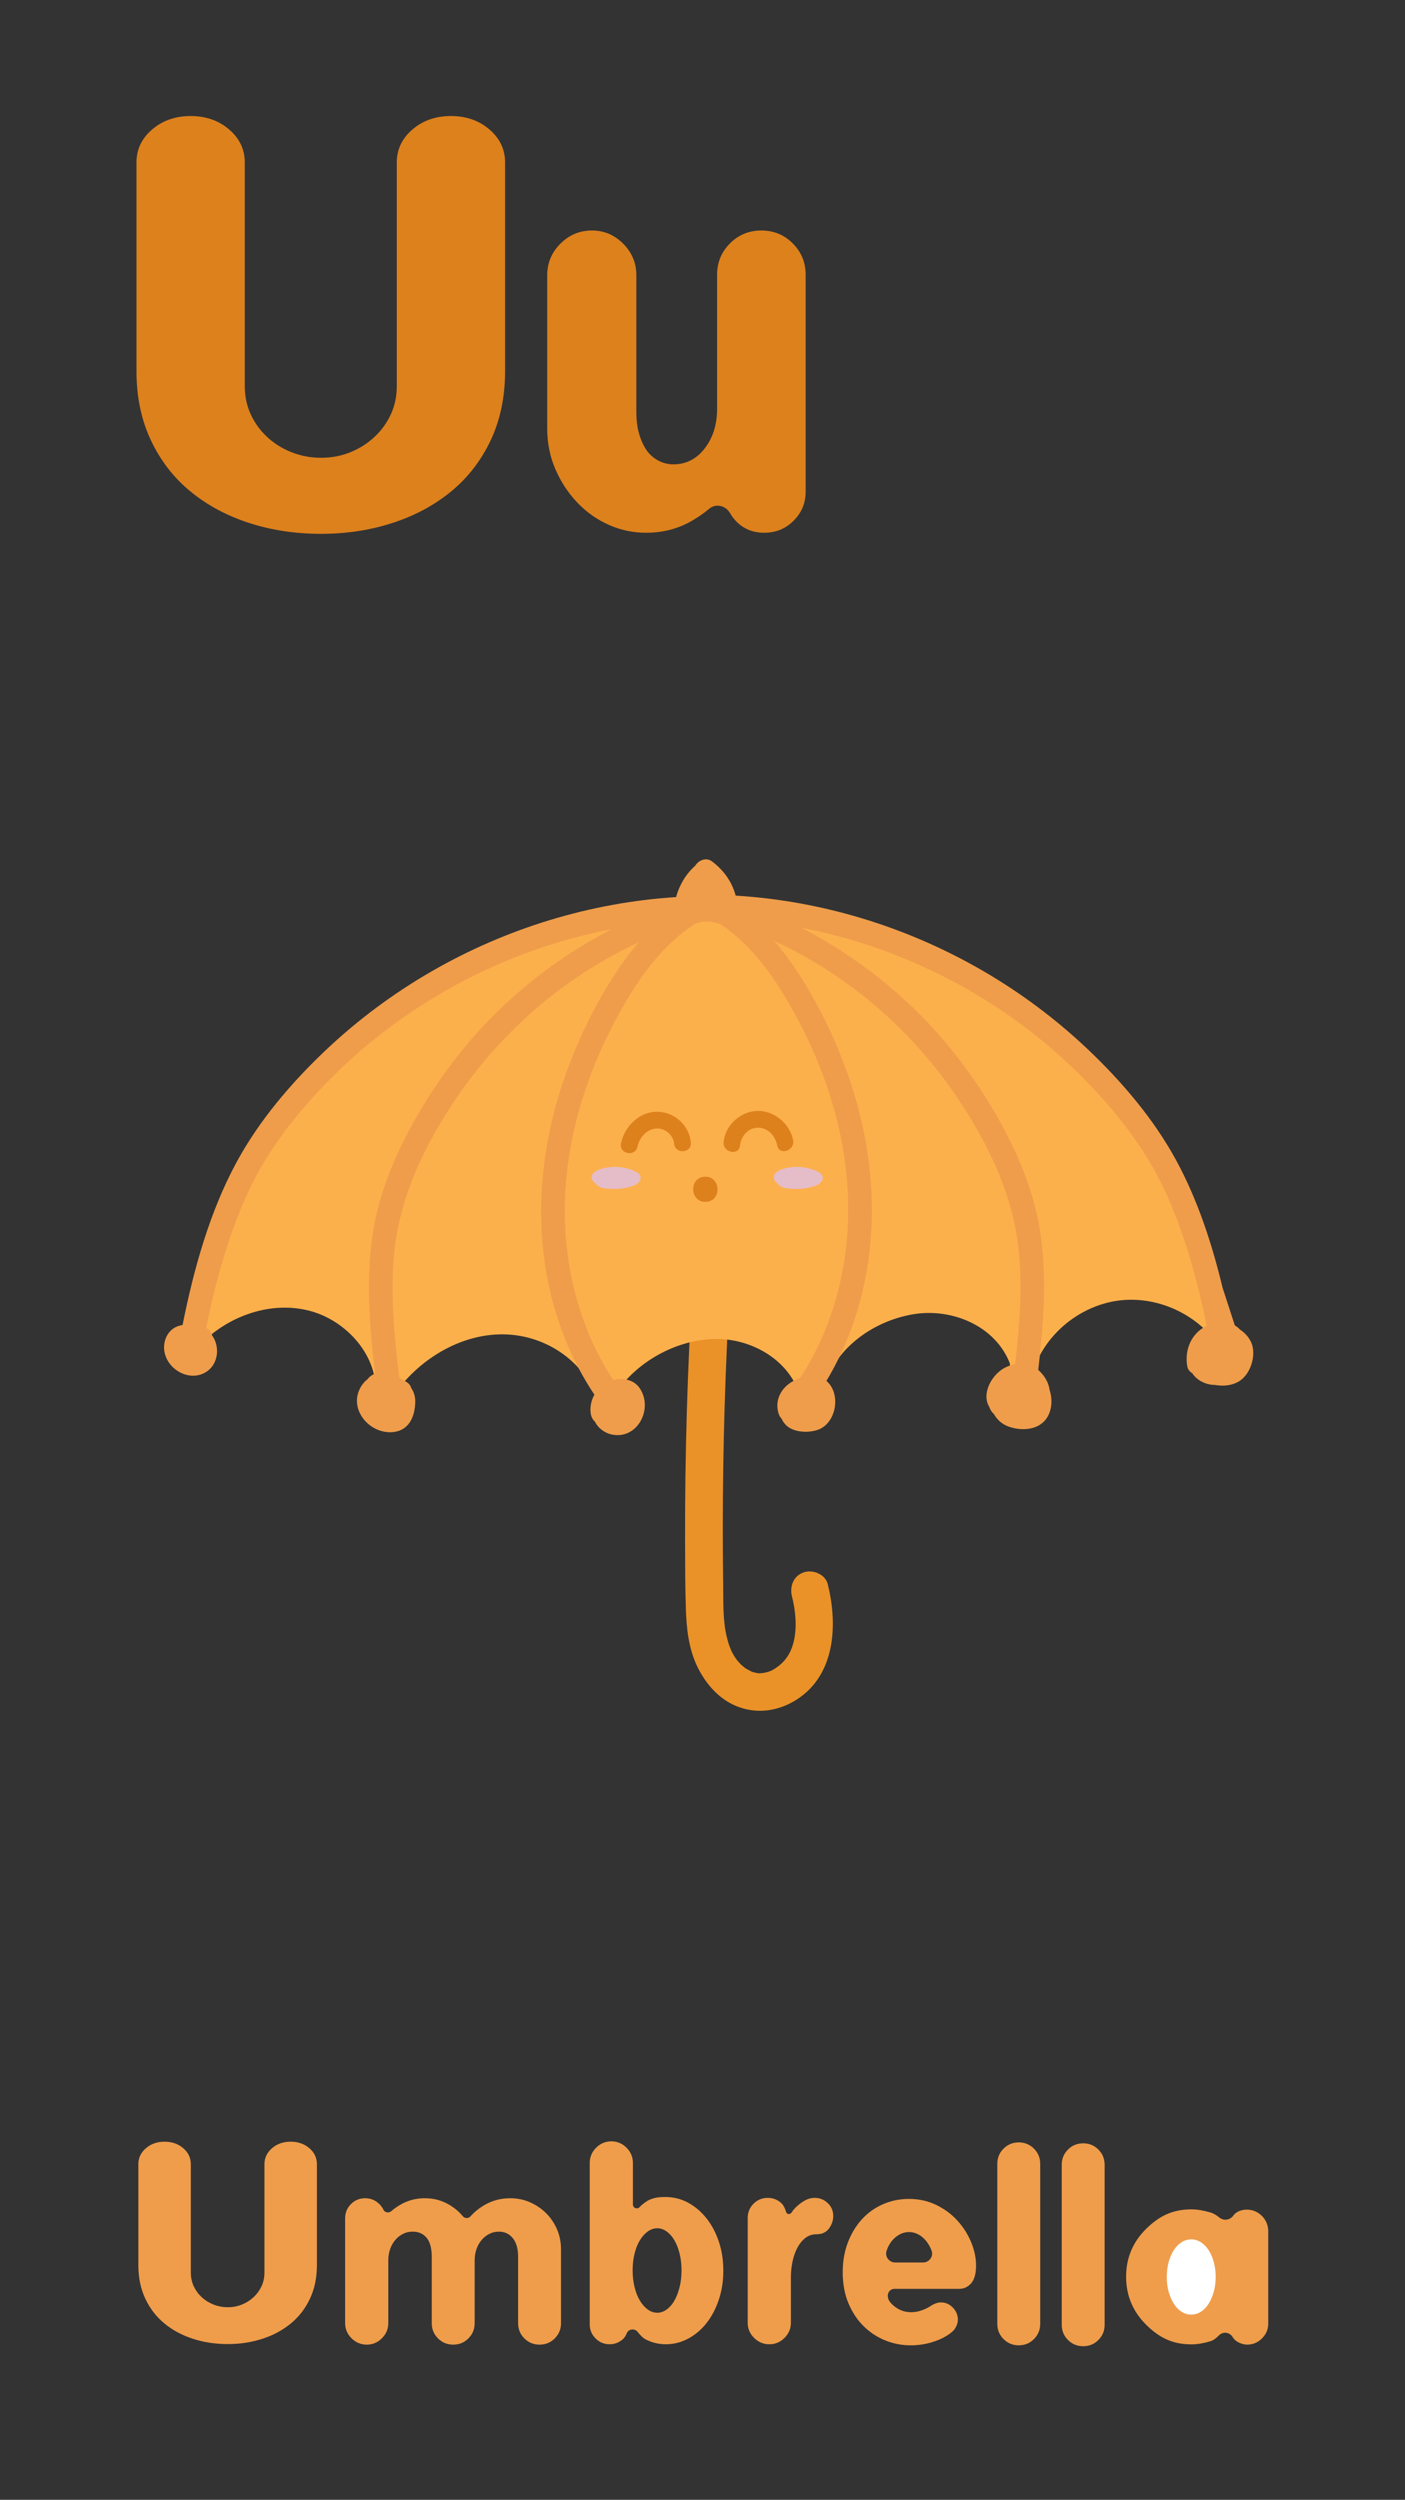 <?xml version="1.0" encoding="UTF-8"?>
<svg xmlns="http://www.w3.org/2000/svg" xmlns:xlink="http://www.w3.org/1999/xlink" width="750pt" height="1334pt" viewBox="0 0 750 1334" version="1.1">
<rect x="0" y="0" width="750" height="1334" fill="#333333" stroke="none"/>
<g id="surface1">
<path style=" stroke:none;fill-rule:nonzero;fill:rgb(91.797%,57.227%,15.697%);fill-opacity:1;" d="M 441.848 845.336 C 440.523 840.047 433.863 837.414 429.023 839.074 C 423.504 840.969 421.434 846.598 422.762 851.898 C 424.684 859.562 425.551 868.27 423.699 876.004 C 422.039 882.934 418.504 887.613 412.656 891.047 C 410.742 892.168 407.719 892.934 405.062 892.926 C 405.504 892.926 406.746 893.254 404.57 892.871 C 403.684 892.719 402.785 892.555 401.918 892.305 C 401.801 892.246 401.059 891.965 400.953 891.91 C 400.613 891.734 398.012 890.266 398.395 890.574 C 392.449 886.434 389.574 880.57 387.848 873.117 C 385.789 864.219 386.16 854.648 386.035 845.551 C 385.895 835.188 385.824 824.824 385.832 814.465 C 385.848 793.738 386.156 773.016 386.766 752.301 C 387.457 728.621 388.547 704.961 390.012 681.32 C 390.348 675.871 384.273 671.57 379.312 671.879 C 373.312 672.254 370.211 677.109 369.871 682.574 C 366.977 729.363 365.57 776.242 365.699 823.121 C 365.73 834.801 365.738 846.496 366.102 858.168 C 366.426 868.633 367.539 879.531 372.098 889.086 C 376.422 898.152 383.383 906.395 392.844 910.352 C 403 914.602 413.938 913.477 423.438 908.074 C 445.828 895.336 447.453 867.703 441.848 845.336 "/>
<path style=" stroke:none;fill-rule:nonzero;fill:rgb(98.827%,68.944%,29.81%);fill-opacity:1;" d="M 656.977 704.645 C 656.82 704.145 656.664 703.645 656.508 703.145 C 656.531 702.781 656.535 702.414 656.52 702.047 C 656.641 700.633 656.387 699.293 655.797 698.102 C 655.781 697.559 655.691 697.016 655.5 696.48 C 646.52 671.605 637.379 646.457 622.945 624.129 C 608.953 602.488 591.367 583.023 573.949 564.113 C 556.883 545.59 538.141 528.148 515.578 516.531 C 491.961 504.371 465.523 497.047 439.645 491.508 C 390.914 481.082 340.207 483.062 292.574 497.895 C 247.363 511.973 206.039 537.203 173.152 571.297 C 141.871 603.73 118.199 643.508 104.922 686.582 C 103.262 691.969 101.781 697.406 100.449 702.879 C 100.23 703.77 100.191 704.602 100.281 705.375 C 95.809 711.113 104.637 719.234 110.754 713.871 C 125.742 700.727 147.32 694.121 166.797 699.934 C 182.988 704.766 197.348 718.988 200.129 736 C 199.215 738.809 200.852 742.375 203.273 743.793 C 206.039 745.41 208.824 744.746 210.969 742.957 C 211.938 742.285 212.762 741.395 213.273 740.371 C 226.504 723.766 247.121 711.84 268.656 712.059 C 289.246 712.27 309.059 724.18 317.34 743.234 C 318.789 746.566 323.672 747.324 326.543 745.645 C 327.801 744.91 328.652 743.93 329.16 742.816 C 340.805 725.895 362.215 714.438 382.777 714.527 C 400.641 714.605 419.32 724.723 426.023 741.922 C 426.875 744.102 428.508 745.848 430.566 746.539 C 433.996 747.988 438.395 746.992 439.449 742.336 C 444.48 720.094 465.91 704.91 487.578 701.324 C 508.008 697.945 531.164 707.359 539.039 727.477 C 539.066 730.34 541.391 733.16 544.066 733.898 C 547.863 734.941 551.031 732.605 552.34 729.199 C 558.914 712.098 574.48 698.977 592.262 694.902 C 611.273 690.543 631.777 697.41 645.113 711.391 C 646.602 712.953 648.613 713.453 650.539 713.191 C 651.117 713.188 651.699 713.105 652.277 712.918 C 655.652 711.828 658.098 708.242 656.977 704.645 "/>
<path style=" stroke:none;fill-rule:nonzero;fill:rgb(86.719%,50.584%,11.377%);fill-opacity:1;" d="M 350.348 593.27 C 340.953 593.457 333.391 601.27 331.496 610.09 C 330.281 615.738 339.051 617.633 340.266 611.988 C 341.273 607.289 344.801 602.934 349.809 602.289 C 354.629 601.668 359.422 605.453 359.828 610.273 C 360.316 616.016 369.273 615.539 368.785 609.773 C 367.988 600.41 359.777 593.082 350.348 593.27 "/>
<path style=" stroke:none;fill-rule:nonzero;fill:rgb(86.719%,50.584%,11.377%);fill-opacity:1;" d="M 423.375 608.402 C 421.625 599.641 413.312 592.633 404.285 592.824 C 395.289 593.016 387.18 600.426 386.27 609.371 C 385.691 615.059 394.457 617.004 395.039 611.27 C 395.547 606.277 399.43 601.68 404.785 601.781 C 410.129 601.883 413.891 606.352 414.875 611.266 C 416 616.902 424.496 614.004 423.375 608.402 "/>
<path style=" stroke:none;fill-rule:nonzero;fill:rgb(86.719%,50.584%,11.377%);fill-opacity:1;" d="M 376.145 627.941 C 367.504 628.422 368.238 641.855 376.895 641.371 C 385.539 640.891 384.805 627.461 376.145 627.941 "/>
<path style=" stroke:none;fill-rule:nonzero;fill:rgb(93.75%,61.522%,29.417%);fill-opacity:1;" d="M 668.762 719.195 C 668.047 715.148 665.328 711.773 661.883 709.48 C 661.406 708.977 660.895 708.504 660.34 708.074 C 659.961 707.785 659.566 707.531 659.16 707.297 C 656.98 700.594 654.801 693.891 652.617 687.188 C 646.973 663.695 639.32 640.305 627.926 619.32 C 615.922 597.211 598.984 577.316 580.789 560.047 C 563.551 543.68 544.285 529.352 523.688 517.504 C 483.746 494.523 438.699 480.75 392.707 477.938 C 390.766 470.59 386.242 464.203 379.883 459.551 C 376.949 457.402 372.863 459.066 371.141 461.957 C 366.078 466.473 362.637 472.312 360.895 478.727 C 315.137 481.633 270.336 495.383 230.59 518.25 C 209.992 530.102 190.723 544.43 173.488 560.793 C 155.293 578.066 138.355 597.957 126.348 620.07 C 111.855 646.762 103.402 677.355 97.453 707.086 C 96 707.281 94.586 707.734 93.301 708.465 C 88.668 711.094 86.773 716.871 87.887 721.891 C 89.93 731.133 100.941 737.25 109.508 732.453 C 116.516 728.531 117.672 718.828 113.254 712.688 C 113.234 712.605 113.223 712.516 113.199 712.434 C 112.695 710.598 111.539 709.324 110.074 708.598 C 115.145 683.734 122.043 658.578 132.742 635.598 C 143.18 613.176 158.863 593.422 176.191 575.926 C 208.012 543.797 247.59 519.422 290.512 505.223 C 302.301 501.324 314.32 498.191 326.484 495.852 C 303.168 507.906 281.719 523.535 263.164 542.176 C 247.531 557.891 234.039 575.781 222.949 594.961 C 211.293 615.117 201.965 636.82 198.723 660.016 C 195.32 684.34 197.363 708.734 200.188 732.992 C 199.598 733.238 199.008 733.547 198.418 733.93 C 197.566 734.484 196.82 735.199 196.16 736.016 C 194.883 737.012 193.727 738.273 192.77 739.844 C 185.34 752.016 197.785 766.188 210.777 764.09 C 218.711 762.805 221.516 755.406 221.66 748.168 C 221.719 745.172 220.914 742.742 219.535 740.75 C 219.156 739.391 218.234 738.137 216.609 737.242 C 215.492 736.629 214.34 735.965 213.164 735.328 C 210.641 714.18 208.48 692.855 210.141 671.566 C 211.863 649.422 219.133 628.699 229.562 609.203 C 248.93 572.996 276.703 541.867 311.152 519.414 C 320.727 513.176 330.707 507.633 341.027 502.812 C 336.191 508.383 331.793 514.367 327.766 520.59 C 317.312 536.746 308.848 554.34 302.289 572.422 C 289.16 608.633 284.922 648.09 292.949 685.938 C 297.324 706.566 305.449 726.484 317.156 744.043 C 317.203 744.113 317.258 744.176 317.309 744.246 C 315.688 747.117 314.91 750.461 315.266 753.828 C 315.469 755.738 316.277 757.504 317.602 758.684 C 319.242 762.117 322.801 764.719 326.551 765.508 C 340.516 768.438 349.016 751.309 341.281 740.527 C 338.137 736.141 332.391 735.145 327.363 736.457 C 308.363 707.363 300.141 672.539 301.68 637.965 C 303.309 601.375 315.734 565.652 334.254 534.262 C 343.68 518.289 355.262 503.172 371.023 493.023 C 375.191 491.176 379.555 491.395 383.812 492.926 C 384.051 493.008 384.285 493.066 384.516 493.121 C 399.633 503.254 410.852 517.973 420.023 533.516 C 438.543 564.906 450.969 600.629 452.598 637.215 C 454.129 671.621 445.996 706.27 427.195 735.273 C 425.285 735.953 423.465 736.887 421.863 737.945 C 416.316 741.625 413.48 748.129 415.719 754.609 C 416.078 755.648 416.621 756.484 417.273 757.137 C 417.801 758.406 418.633 759.617 419.793 760.703 C 423.84 764.484 431.547 764.75 436.551 763.012 C 446.496 759.559 449.148 743.645 441.148 736.918 C 450.707 720.977 457.473 703.359 461.328 685.191 C 469.355 647.344 465.117 607.887 451.988 571.676 C 445.43 553.594 436.965 536 426.508 519.84 C 422.484 513.617 418.086 507.637 413.25 502.062 C 423.57 506.883 433.551 512.426 443.121 518.668 C 477.574 541.117 505.348 572.25 524.715 608.457 C 535.145 627.953 542.41 648.672 544.137 670.82 C 545.621 689.883 544.047 708.977 541.887 727.945 C 539.738 728.383 537.672 729.145 536.016 730.078 C 529.191 733.906 523.816 743.816 528.113 750.836 C 528.594 752.32 529.465 753.609 530.598 754.688 C 532.523 758.012 535.457 760.496 539.695 761.711 C 545.695 763.426 553.18 763.07 557.617 758.211 C 561.52 753.938 562.086 747.172 560.289 741.773 C 560.121 740.605 559.836 739.438 559.398 738.293 C 558.367 735.609 556.504 733.043 554.227 731.062 C 556.977 707.191 558.902 683.195 555.555 659.266 C 552.312 636.074 542.984 614.371 531.328 594.215 C 520.234 575.031 506.746 557.145 491.109 541.43 C 472.559 522.785 451.105 507.16 427.789 495.105 C 439.957 497.441 451.973 500.578 463.766 504.477 C 506.688 518.672 546.266 543.051 578.086 575.176 C 595.414 592.672 611.098 612.43 621.535 634.848 C 632.184 657.723 639.066 682.754 644.129 707.508 C 636.016 711.438 632.195 720.199 633.789 729.191 C 634.066 730.762 635.105 732.008 636.449 732.812 C 636.816 733.391 637.238 733.949 637.73 734.484 C 640.488 737.465 644.715 739.113 648.773 739.078 C 653.008 739.836 657.461 739.375 661.008 737.379 C 666.863 734.078 669.902 725.633 668.762 719.195 "/>
<path style=" stroke:none;fill-rule:nonzero;fill:rgb(89.844%,74.022%,78.906%);fill-opacity:1;" d="M 436.773 625.352 C 431.055 622.508 423.219 621.719 416.723 624.262 C 411.844 626.172 412.305 629.629 415.199 631.672 C 416.172 632.91 417.883 633.934 420.215 634.191 C 425.551 634.789 430.398 634.461 435.133 632.828 C 439.336 631.379 440.824 627.367 436.773 625.352 "/>
<path style=" stroke:none;fill-rule:nonzero;fill:rgb(89.844%,74.022%,78.906%);fill-opacity:1;" d="M 339.582 625.352 C 333.863 622.508 326.027 621.719 319.531 624.262 C 314.652 626.172 315.113 629.629 318.008 631.672 C 318.98 632.91 320.691 633.934 323.023 634.191 C 328.355 634.789 333.207 634.461 337.941 632.828 C 342.145 631.379 343.633 627.367 339.582 625.352 "/>
<path style=" stroke:none;fill-rule:nonzero;fill:rgb(86.719%,50.584%,11.377%);fill-opacity:1;" d="M 211.809 86.699 C 211.809 79.73 214.598 73.859 220.168 69.09 C 225.738 64.309 232.586 61.922 240.715 61.922 C 248.84 61.922 255.688 64.309 261.262 69.09 C 266.832 73.859 269.617 79.73 269.617 86.699 L 269.617 198.031 C 269.617 211.762 267.062 224.051 261.957 234.891 C 256.848 245.738 249.82 254.84 240.887 262.199 C 231.945 269.559 221.5 275.18 209.547 279.059 C 197.586 282.941 184.875 284.879 171.41 284.879 C 157.711 284.879 144.887 282.941 132.93 279.059 C 120.973 275.18 110.52 269.559 101.586 262.199 C 92.645 254.84 85.621 245.738 80.52 234.891 C 75.41 224.051 72.855 211.762 72.855 198.031 L 72.855 86.699 C 72.855 79.73 75.641 73.859 81.215 69.09 C 86.785 64.309 93.633 61.922 101.762 61.922 C 109.887 61.922 116.738 64.309 122.309 69.09 C 127.883 73.859 130.664 79.73 130.664 86.699 L 130.664 206.09 C 130.664 211.461 131.711 216.43 133.801 221.012 C 135.891 225.59 138.789 229.621 142.508 233.102 C 146.219 236.578 150.57 239.32 155.566 241.309 C 160.555 243.301 165.84 244.289 171.41 244.289 C 176.984 244.289 182.211 243.301 187.082 241.309 C 191.957 239.32 196.254 236.578 199.969 233.102 C 203.68 229.621 206.586 225.59 208.676 221.012 C 210.766 216.43 211.809 211.461 211.809 206.09 "/>
<path style=" stroke:none;fill-rule:nonzero;fill:rgb(93.75%,61.522%,29.417%);fill-opacity:1;" d="M 141.164 1154.891 C 141.164 1151.516 142.516 1148.672 145.215 1146.359 C 147.914 1144.047 151.23 1142.891 155.164 1142.891 C 159.102 1142.891 162.422 1144.047 165.117 1146.359 C 167.816 1148.672 169.168 1151.516 169.168 1154.891 L 169.168 1208.82 C 169.168 1215.469 167.93 1221.422 165.457 1226.672 C 162.98 1231.93 159.578 1236.336 155.25 1239.902 C 150.918 1243.469 145.859 1246.191 140.066 1248.07 C 134.273 1249.949 128.117 1250.891 121.598 1250.891 C 114.961 1250.891 108.746 1249.949 102.953 1248.07 C 97.164 1246.191 92.102 1243.469 87.773 1239.902 C 83.441 1236.336 80.039 1231.93 77.566 1226.672 C 75.094 1221.422 73.855 1215.469 73.855 1208.82 L 73.855 1154.891 C 73.855 1151.516 75.207 1148.672 77.906 1146.359 C 80.602 1144.047 83.918 1142.891 87.855 1142.891 C 91.793 1142.891 95.113 1144.047 97.809 1146.359 C 100.512 1148.672 101.859 1151.516 101.859 1154.891 L 101.859 1212.723 C 101.859 1215.324 102.367 1217.734 103.379 1219.949 C 104.391 1222.168 105.793 1224.121 107.594 1225.805 C 109.395 1227.492 111.5 1228.82 113.922 1229.781 C 116.336 1230.746 118.895 1231.227 121.598 1231.227 C 124.297 1231.227 126.824 1230.746 129.188 1229.781 C 131.547 1228.82 133.629 1227.492 135.43 1225.805 C 137.227 1224.121 138.633 1222.168 139.645 1219.949 C 140.66 1217.734 141.164 1215.324 141.164 1212.723 "/>
<path style=" stroke:none;fill-rule:nonzero;fill:rgb(93.75%,61.522%,29.417%);fill-opacity:1;" d="M 337.707 1211.559 C 337.707 1214.746 338.047 1217.719 338.723 1220.473 C 339.398 1223.227 340.34 1225.621 341.551 1227.648 C 342.758 1229.68 344.16 1231.273 345.754 1232.434 C 347.348 1233.594 349.062 1234.172 350.898 1234.172 C 352.641 1234.172 354.305 1233.594 355.902 1232.434 C 357.496 1231.273 358.871 1229.68 360.031 1227.648 C 361.191 1225.621 362.109 1223.227 362.785 1220.473 C 363.461 1217.719 363.801 1214.746 363.801 1211.559 C 363.801 1208.371 363.461 1205.398 362.785 1202.645 C 362.109 1199.891 361.191 1197.52 360.031 1195.539 C 358.871 1193.559 357.496 1191.988 355.902 1190.828 C 354.305 1189.672 352.641 1189.09 350.898 1189.09 C 349.062 1189.09 347.348 1189.672 345.754 1190.828 C 344.16 1191.988 342.758 1193.559 341.551 1195.539 C 340.34 1197.52 339.398 1199.891 338.723 1202.645 C 338.047 1205.398 337.707 1208.371 337.707 1211.559 M 326.402 1142.703 C 329.492 1142.703 332.176 1143.84 334.445 1146.109 C 336.715 1148.379 337.855 1151.109 337.855 1154.297 L 337.855 1176.402 C 337.855 1178.301 340.195 1179.191 341.465 1177.777 C 342.867 1176.219 345.449 1174.367 347.004 1173.754 C 349.949 1172.598 351.961 1172.418 355.25 1172.418 C 359.598 1172.418 363.633 1173.434 367.352 1175.461 C 371.07 1177.492 374.332 1180.27 377.137 1183.797 C 379.941 1187.328 382.141 1191.48 383.734 1196.266 C 385.328 1201.047 386.125 1206.195 386.125 1211.703 C 386.125 1217.211 385.328 1222.355 383.734 1227.141 C 382.141 1231.926 379.965 1236.082 377.211 1239.609 C 374.457 1243.137 371.195 1245.914 367.426 1247.945 C 363.656 1249.973 359.645 1250.988 355.395 1250.988 C 351.719 1250.988 348.219 1250.164 344.883 1248.523 C 343.285 1247.734 341.781 1246.172 340.371 1244.387 C 338.781 1242.371 335.555 1242.754 334.57 1245.121 C 334.07 1246.332 333.449 1247.398 332.707 1248.086 C 330.629 1250.02 328.188 1250.988 325.387 1250.988 C 322.488 1250.988 319.996 1249.949 317.922 1247.871 C 315.844 1245.793 314.805 1243.305 314.805 1240.406 L 314.805 1154.297 C 314.805 1151.109 315.938 1148.379 318.211 1146.109 C 320.48 1143.84 323.211 1142.703 326.402 1142.703 "/>
<path style=" stroke:none;fill-rule:nonzero;fill:rgb(93.75%,61.522%,29.417%);fill-opacity:1;" d="M 492.738 1207.352 C 496.047 1207.352 498.465 1204.047 497.273 1200.961 C 497.27 1200.941 497.262 1200.922 497.254 1200.902 C 496.477 1198.922 495.488 1197.203 494.281 1195.754 C 493.07 1194.309 491.695 1193.172 490.148 1192.348 C 488.602 1191.531 486.961 1191.117 485.223 1191.117 C 483.48 1191.117 481.84 1191.531 480.293 1192.348 C 478.746 1193.172 477.367 1194.309 476.16 1195.754 C 474.949 1197.203 474.008 1198.922 473.336 1200.902 C 473.305 1200.984 473.277 1201.066 473.25 1201.152 C 472.254 1204.219 474.633 1207.352 477.855 1207.352 Z M 502.324 1228.66 C 504.742 1228.66 506.844 1229.582 508.633 1231.414 C 510.418 1233.254 511.312 1235.426 511.312 1237.941 C 511.312 1239.293 510.902 1240.695 510.082 1242.145 C 509.258 1243.59 507.738 1244.996 505.516 1246.348 C 503.098 1247.895 500.176 1249.148 496.746 1250.117 C 493.312 1251.082 489.762 1251.566 486.09 1251.566 C 481.449 1251.566 476.957 1250.695 472.609 1248.957 C 468.262 1247.215 464.395 1244.68 461.012 1241.344 C 457.629 1238.012 454.926 1233.93 452.895 1229.098 C 450.863 1224.266 449.852 1218.758 449.852 1212.57 C 449.852 1206.676 450.793 1201.312 452.676 1196.48 C 454.562 1191.648 457.098 1187.52 460.289 1184.086 C 463.477 1180.656 467.219 1178.023 471.52 1176.188 C 475.82 1174.352 480.387 1173.434 485.223 1173.434 C 490.535 1173.434 495.414 1174.52 499.863 1176.691 C 504.305 1178.867 508.074 1181.672 511.168 1185.102 C 514.258 1188.535 516.676 1192.348 518.414 1196.551 C 520.156 1200.758 521.023 1204.891 521.023 1208.949 C 521.023 1213.297 520.156 1216.461 518.414 1218.441 C 516.676 1220.422 514.551 1221.414 512.039 1221.414 L 477.676 1221.414 C 473.848 1221.414 472.77 1225.664 475.223 1228.598 C 477.156 1230.906 480.777 1233.879 486.383 1233.879 C 488.215 1233.879 490.051 1233.566 491.891 1232.938 C 493.723 1232.309 495.367 1231.512 496.816 1230.547 C 498.75 1229.289 500.59 1228.66 502.324 1228.66 "/>
<path style=" stroke:none;fill-rule:nonzero;fill:rgb(93.75%,61.522%,29.417%);fill-opacity:1;" d="M 578.211 1252.039 C 575.023 1252.039 572.316 1250.93 570.094 1248.707 C 567.871 1246.484 566.762 1243.777 566.762 1240.59 L 566.762 1155.207 C 566.762 1152.02 567.871 1149.312 570.094 1147.09 C 572.316 1144.867 575.023 1143.758 578.211 1143.758 C 581.402 1143.758 584.105 1144.867 586.328 1147.09 C 588.555 1149.312 589.664 1152.02 589.664 1155.207 L 589.664 1240.59 C 589.664 1243.777 588.555 1246.484 586.328 1248.707 C 584.105 1250.93 581.402 1252.039 578.211 1252.039 "/>
<path style=" stroke:none;fill-rule:nonzero;fill:rgb(93.75%,61.522%,29.417%);fill-opacity:1;" d="M 543.82 1251.555 C 540.633 1251.555 537.926 1250.445 535.703 1248.223 C 533.477 1246 532.367 1243.293 532.367 1240.102 L 532.367 1154.723 C 532.367 1151.535 533.477 1148.828 535.703 1146.605 C 537.926 1144.383 540.633 1143.273 543.82 1143.273 C 547.008 1143.273 549.715 1144.383 551.938 1146.605 C 554.16 1148.828 555.273 1151.535 555.273 1154.723 L 555.273 1240.102 C 555.273 1243.293 554.16 1246 551.938 1248.223 C 549.715 1250.445 547.008 1251.555 543.82 1251.555 "/>
<path style=" stroke:none;fill-rule:nonzero;fill:rgb(93.75%,61.522%,29.417%);fill-opacity:1;" d="M 253.375 1239.742 C 253.375 1242.934 252.266 1245.641 250.043 1247.863 C 247.816 1250.086 245.113 1251.195 241.926 1251.195 C 238.734 1251.195 236.027 1250.086 233.809 1247.863 C 231.582 1245.641 230.473 1242.934 230.473 1239.742 L 230.473 1204.375 C 230.473 1199.734 229.555 1196.328 227.719 1194.156 C 225.883 1191.98 223.418 1190.895 220.324 1190.895 C 218.391 1190.895 216.629 1191.305 215.035 1192.125 C 213.438 1192.949 212.062 1194.059 210.902 1195.461 C 209.742 1196.863 208.848 1198.48 208.223 1200.316 C 207.59 1202.152 207.277 1204.133 207.277 1206.258 L 207.277 1239.742 C 207.277 1242.84 206.141 1245.52 203.871 1247.789 C 201.602 1250.059 198.918 1251.195 195.828 1251.195 C 192.637 1251.195 189.906 1250.059 187.637 1247.789 C 185.363 1245.52 184.23 1242.84 184.23 1239.742 L 184.23 1183.789 C 184.23 1180.797 185.27 1178.258 187.348 1176.18 C 189.426 1174.102 191.961 1173.062 194.957 1173.062 C 197.758 1173.062 200.199 1174.031 202.277 1175.961 C 203.305 1176.918 204.102 1177.992 204.668 1179.184 C 205.434 1180.789 207.562 1181.102 208.906 1179.934 C 210.695 1178.383 212.691 1177.031 214.891 1175.891 C 218.516 1174.008 222.5 1173.062 226.848 1173.062 C 231.488 1173.062 235.766 1174.199 239.676 1176.469 C 242.578 1178.152 245.043 1180.223 247.066 1182.676 C 248.098 1183.922 250.043 1183.969 251.121 1182.762 C 253.352 1180.27 255.984 1178.176 259.031 1176.469 C 263.09 1174.199 267.531 1173.062 272.367 1173.062 C 276.137 1173.062 279.66 1173.789 282.949 1175.238 C 286.234 1176.688 289.109 1178.645 291.574 1181.109 C 294.035 1183.574 295.969 1186.449 297.371 1189.734 C 298.77 1193.02 299.473 1196.547 299.473 1200.316 L 299.473 1239.742 C 299.473 1242.934 298.359 1245.641 296.141 1247.863 C 293.914 1250.086 291.211 1251.195 288.023 1251.195 C 284.832 1251.195 282.125 1250.086 279.902 1247.863 C 277.68 1245.641 276.57 1242.934 276.57 1239.742 L 276.57 1204.375 C 276.57 1200.027 275.629 1196.691 273.742 1194.371 C 271.859 1192.055 269.371 1190.895 266.277 1190.895 C 264.441 1190.895 262.727 1191.305 261.133 1192.125 C 259.539 1192.949 258.16 1194.059 257 1195.461 C 255.84 1196.863 254.945 1198.48 254.32 1200.316 C 253.688 1202.152 253.375 1204.133 253.375 1206.258 "/>
<path style=" stroke:none;fill-rule:nonzero;fill:rgb(93.75%,61.522%,29.417%);fill-opacity:1;" d="M 419.621 1180.387 C 420.055 1181.812 421.828 1181.871 422.617 1180.609 C 423.82 1178.684 425.418 1177.289 426.676 1176.273 C 427.93 1175.258 429.234 1174.441 430.59 1173.809 C 431.941 1173.184 433.391 1172.867 434.938 1172.867 C 437.547 1172.867 439.844 1173.785 441.824 1175.621 C 443.805 1177.457 444.797 1179.777 444.797 1182.578 C 444.797 1184.898 444.047 1187.098 442.547 1189.176 C 441.051 1191.254 438.801 1192.293 435.809 1192.293 C 433.586 1192.293 431.625 1192.945 429.938 1194.246 C 428.242 1195.555 426.82 1197.293 425.66 1199.469 C 424.5 1201.641 423.633 1204.105 423.051 1206.859 C 422.473 1209.613 422.184 1212.441 422.184 1215.34 L 422.184 1239.547 C 422.184 1242.645 421.043 1245.324 418.773 1247.594 C 416.504 1249.863 413.82 1251 410.73 1251 C 407.539 1251 404.809 1249.863 402.539 1247.594 C 400.27 1245.324 399.133 1242.645 399.133 1239.547 L 399.133 1183.594 C 399.133 1180.602 400.172 1178.062 402.25 1175.984 C 404.324 1173.906 406.863 1172.867 409.859 1172.867 C 412.66 1172.867 415.102 1173.836 417.18 1175.766 C 418.238 1176.754 419.055 1178.516 419.621 1180.387 "/>
<path style=" stroke:none;fill-rule:nonzero;fill:rgb(86.719%,50.584%,11.377%);fill-opacity:1;" d="M 382.785 146.648 C 382.785 140.059 385.078 134.48 389.668 129.891 C 394.258 125.301 399.844 123 406.426 123 C 413.012 123 418.598 125.301 423.184 129.891 C 427.773 134.48 430.066 140.059 430.066 146.648 L 430.066 262.461 C 430.066 268.441 427.922 273.578 423.633 277.871 C 419.344 282.16 414.105 284.301 407.926 284.301 C 402.137 284.301 397.301 282.41 393.41 278.621 C 391.949 277.199 390.711 275.59 389.684 273.809 C 387.383 269.789 382.156 268.512 378.609 271.48 C 375.82 273.82 372.676 276 369.172 278.02 C 361.887 282.211 353.758 284.301 344.781 284.301 C 338.211 284.301 331.746 282.988 325.711 280.398 C 318.91 277.48 313.004 273.34 307.973 267.988 C 303.184 262.91 299.34 257.02 296.449 250.34 C 293.555 243.66 292.109 236.422 292.109 228.641 L 292.109 146.941 C 292.109 140.359 294.453 134.73 299.145 130.039 C 303.828 125.352 309.469 123 316.055 123 C 322.434 123 327.969 125.352 332.66 130.039 C 337.348 134.73 339.691 140.359 339.691 146.941 L 339.691 220.262 C 339.691 227.699 341.32 234.078 344.59 239.41 C 347.699 244.48 353.285 247.738 359.234 247.789 C 366.109 247.852 371.766 245.012 376.203 239.262 C 380.59 233.578 382.785 226.551 382.785 218.172 "/>
<path style=" stroke:none;fill-rule:nonzero;fill:rgb(93.75%,61.522%,29.417%);fill-opacity:1;" d="M 665.547 1179.148 C 668.746 1179.148 671.508 1180.34 673.824 1182.715 C 675.898 1184.836 677 1187.727 677 1190.691 L 677 1239.887 C 677 1242.98 675.891 1245.637 673.664 1247.859 C 671.441 1250.086 668.785 1251.195 665.695 1251.195 C 663.855 1251.195 659.77 1250.184 658.039 1247.211 C 656.5 1244.562 652.953 1244.012 650.781 1246.176 C 649.352 1247.598 647.801 1248.887 646.121 1249.383 C 642.355 1250.496 638.973 1251.047 635.977 1251.047 C 626.023 1251.047 618.766 1247.523 611.715 1240.469 C 604.656 1233.414 601.133 1224.91 601.133 1214.953 C 601.133 1205.004 604.656 1196.523 611.715 1189.512 C 618.766 1182.508 626.023 1179.004 635.977 1179.004 C 638.973 1179.004 642.379 1179.562 646.195 1180.672 C 647.922 1181.172 649.512 1182.238 650.969 1183.41 C 653.289 1185.27 656.641 1184.738 658.367 1182.316 C 660.238 1179.695 663.711 1179.148 665.547 1179.148 "/>
<path style=" stroke:none;fill-rule:nonzero;fill:rgb(100%,100%,100%);fill-opacity:1;" d="M 622.84 1215.027 C 622.84 1217.926 623.18 1220.586 623.855 1223 C 624.527 1225.418 625.449 1227.543 626.609 1229.379 C 627.77 1231.215 629.145 1232.641 630.738 1233.652 C 632.336 1234.668 634.051 1235.176 635.887 1235.176 C 637.723 1235.176 639.438 1234.668 641.031 1233.652 C 642.629 1232.641 644.004 1231.215 645.164 1229.379 C 646.324 1227.543 647.242 1225.418 647.918 1223 C 648.594 1220.586 648.934 1217.926 648.934 1215.027 C 648.934 1212.129 648.594 1209.469 647.918 1207.055 C 647.242 1204.641 646.324 1202.539 645.164 1200.75 C 644.004 1198.961 642.629 1197.559 641.031 1196.547 C 639.438 1195.531 637.723 1195.023 635.887 1195.023 C 634.051 1195.023 632.336 1195.531 630.738 1196.547 C 629.145 1197.559 627.77 1198.961 626.609 1200.75 C 625.449 1202.539 624.527 1204.641 623.855 1207.055 C 623.18 1209.469 622.84 1212.129 622.84 1215.027 "/>
</g>
</svg>
